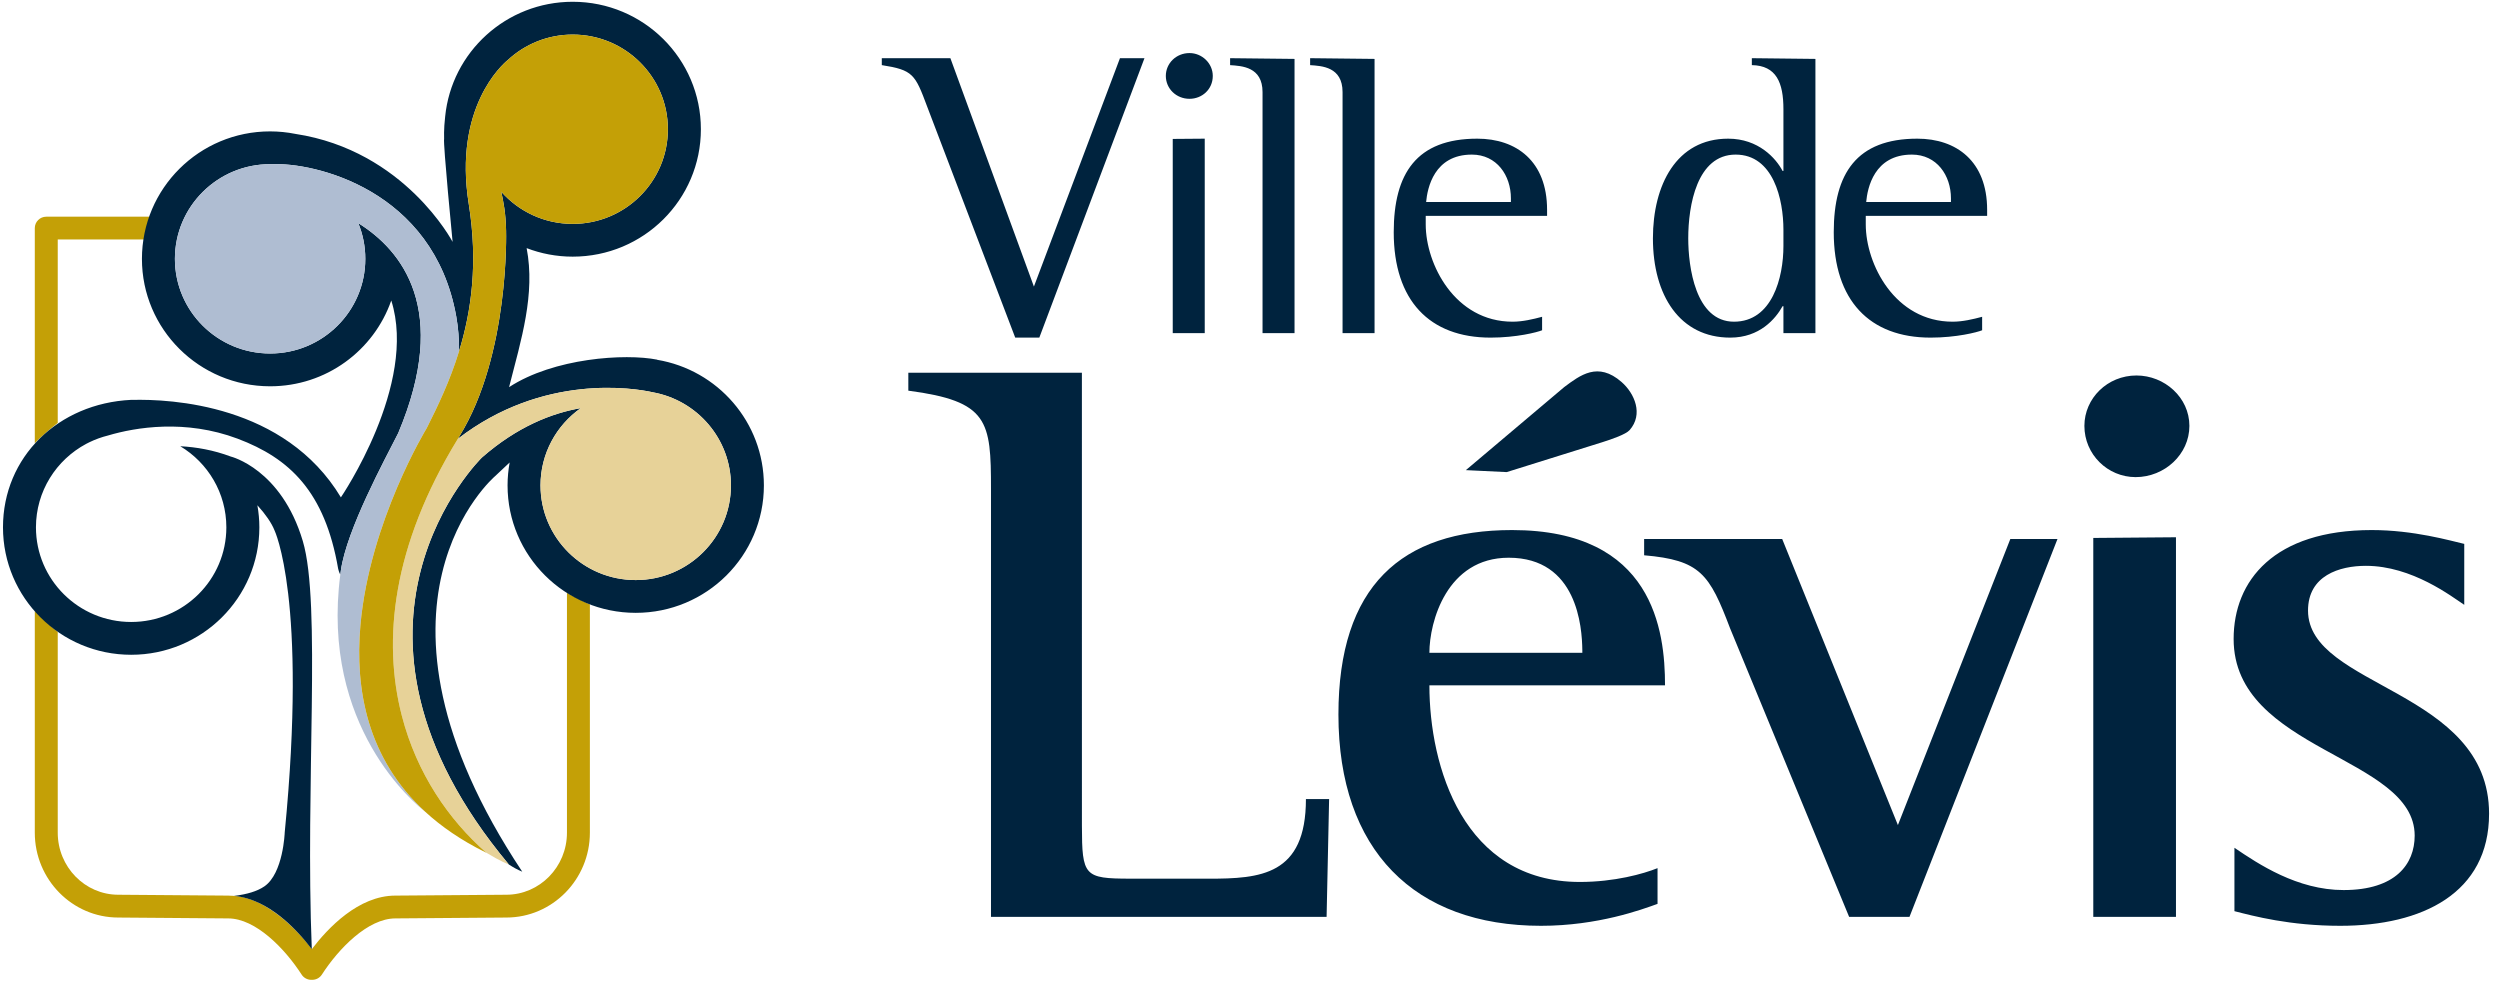 <?xml version="1.0" encoding="UTF-8"?>
<svg width="124px" height="49px" viewBox="0 0 124 49" version="1.1" xmlns="http://www.w3.org/2000/svg" xmlns:xlink="http://www.w3.org/1999/xlink">
    <title>D2371099-6550-4138-83FF-5E1EEF4DEF2D</title>
    <g id="Guide-de-style" stroke="none" stroke-width="1" fill="none" fill-rule="evenodd">
        <g transform="translate(-81, -1360)" id="Logo">
            <g transform="translate(81, 1286)">
                <g id="logo-ville-de-levis-124x49" transform="translate(0, 74)">
                    <path d="M47.139,2.886 L51.282,14.214 L55.55,2.886 L56.766,2.886 L51.55,16.746 L50.355,16.746 L45.984,5.278 C45.387,3.676 45.283,3.473 43.737,3.23 L43.737,2.886 L47.139,2.886 Z M73.273,6.878 C75.21,6.878 76.735,7.993 76.735,10.405 L76.735,10.707 L70.716,10.707 L70.716,11.133 C70.716,13.099 72.159,15.956 75.024,15.956 C75.519,15.956 76.034,15.835 76.488,15.713 L76.488,16.381 C76.24,16.483 75.21,16.746 73.932,16.746 C70.902,16.746 69.129,14.903 69.129,11.518 C69.129,8.6 70.262,6.878 73.273,6.878 Z M86.891,2.886 L90.045,2.922 L90.045,16.524 L88.458,16.524 L88.458,15.187 L88.416,15.187 C88.066,15.815 87.283,16.746 85.819,16.746 C83.325,16.746 81.985,14.659 81.985,11.822 C81.985,9.188 83.14,6.878 85.716,6.878 C87.221,6.878 88.087,7.851 88.416,8.479 L88.458,8.479 L88.458,5.415 C88.458,4.098 88.107,3.251 86.891,3.23 L86.891,2.886 Z M95.099,6.878 C97.036,6.878 98.562,7.993 98.562,10.405 L98.562,10.707 L92.542,10.707 L92.542,11.133 C92.542,13.099 93.985,15.956 96.85,15.956 C97.345,15.956 97.86,15.835 98.314,15.713 L98.314,16.381 C98.066,16.483 97.036,16.746 95.757,16.746 C92.728,16.746 90.954,14.903 90.954,11.518 C90.954,8.6 92.089,6.878 95.099,6.878 Z M59.755,6.878 L59.755,16.524 L58.168,16.524 L58.168,6.891 L59.755,6.878 Z M61.013,2.886 L64.209,2.922 L64.209,16.523 L62.622,16.523 L62.622,4.568 C62.622,3.311 61.591,3.271 61.013,3.231 L61.013,2.886 Z M64.982,2.886 L68.178,2.922 L68.178,16.523 L66.591,16.523 L66.591,4.568 C66.591,3.311 65.56,3.271 64.982,3.231 L64.982,2.886 Z M86.087,7.668 C84.17,7.668 83.737,10.181 83.737,11.822 C83.737,13.22 84.087,15.956 86.005,15.956 C87.901,15.956 88.458,13.768 88.458,12.207 L88.458,11.397 C88.458,9.897 87.963,7.668 86.087,7.668 Z M73.004,7.668 C71.128,7.668 70.799,9.329 70.736,10.019 L74.941,10.019 L74.941,9.837 C74.941,8.702 74.241,7.668 73.004,7.668 Z M94.83,7.668 C92.954,7.668 92.625,9.329 92.563,10.019 L96.767,10.019 L96.767,9.837 C96.767,8.702 96.067,7.668 94.83,7.668 Z M59,2.632 C59.618,2.632 60.154,3.138 60.154,3.766 C60.154,4.435 59.618,4.901 59,4.901 C58.34,4.901 57.825,4.395 57.825,3.766 C57.825,3.138 58.34,2.632 59,2.632 Z" id="Combined-Shape" fill="#00233E"></path>
                    <path d="M74.997,26.291 C82.009,26.291 82.585,31.291 82.585,33.991 L70.898,33.991 C70.898,38.021 72.579,43.745 78.36,43.745 C80.084,43.745 81.517,43.341 82.214,43.06 L82.214,44.832 C81.434,45.113 79.261,45.92 76.434,45.92 C70.159,45.92 66.386,42.173 66.386,35.442 C66.386,29.074 69.503,26.291 74.997,26.291 Z M117.636,26.291 C119.728,26.291 121.53,26.817 122.227,26.977 L122.227,30 C121.613,29.596 119.645,28.065 117.349,28.065 C116.036,28.065 114.478,28.548 114.478,30.283 C114.478,34.11 123.458,34.192 123.458,40.358 C123.458,44.307 120.136,45.92 116.079,45.92 C113.575,45.92 111.772,45.435 110.828,45.194 L110.828,42.05 C112.019,42.858 113.945,44.147 116.242,44.147 C118.824,44.147 119.768,42.858 119.768,41.446 C119.768,37.495 110.788,37.254 110.788,31.692 C110.788,28.791 112.797,26.291 117.636,26.291 Z M53.662,18.488 L53.663,40.962 C53.668,43.455 53.778,43.576 56.044,43.582 L59.937,43.583 C62.519,43.583 64.774,43.422 64.774,39.633 L65.924,39.633 L65.799,45.477 L49.153,45.477 L49.153,24.253 C49.153,20.866 49.03,19.9 45.053,19.377 L45.053,18.488 L53.662,18.488 Z M88.397,26.735 L94.136,40.924 L99.712,26.735 L102.051,26.735 L94.71,45.477 L91.717,45.477 L85.813,31.167 C84.789,28.468 84.338,27.783 81.549,27.542 L81.549,26.735 L88.397,26.735 Z M107.928,26.648 L107.928,45.477 L103.827,45.477 L103.827,26.682 L107.928,26.648 Z M74.832,27.663 C71.759,27.663 70.898,30.847 70.898,32.378 L78.484,32.378 L78.483,32.234 C78.469,31.114 78.238,27.663 74.832,27.663 Z M105.968,18.624 C107.363,18.624 108.594,19.715 108.594,21.124 C108.594,22.535 107.363,23.665 105.928,23.665 C104.533,23.665 103.386,22.535 103.386,21.124 C103.386,19.753 104.533,18.624 105.968,18.624 Z M80.428,18.946 C81.076,19.511 81.523,20.547 80.828,21.334 C80.642,21.545 79.934,21.788 79.482,21.931 L74.733,23.416 L72.707,23.319 L77.584,19.2 C78.38,18.607 79.257,17.924 80.428,18.946 Z" id="Combined-Shape" fill="#00233E"></path>
                    <g id="Symbole" transform="translate(0.148, 0.088)">
                        <path d="M7.019,11.791 L2.716,11.791 L2.716,20.887 C1.881,21.549 1.578,21.898 1.578,21.898 L1.578,11.226 C1.578,10.913 1.833,10.66 2.147,10.66 L7.285,10.66 C7.285,10.66 7.066,11.325 7.019,11.791" id="Fill-80" fill="#C4A006"></path>
                        <path d="M11.463,44.348 C11.367,44.34 11.269,44.334 11.172,44.334 L5.722,44.291 C4.064,44.291 2.716,42.91 2.716,41.212 L2.716,31.251 C2.48,31.082 1.578,30.228 1.578,30.228 L1.578,41.212 C1.578,43.533 3.437,45.422 5.717,45.422 L11.167,45.465 C12.533,45.465 13.983,46.965 14.811,48.249 C14.915,48.412 15.095,48.511 15.29,48.511 L15.339,48.511 C15.534,48.511 15.714,48.412 15.818,48.25 C16.646,46.965 18.098,45.465 19.464,45.465 L24.966,45.422 C27.251,45.422 29.11,43.533 29.11,41.212 L29.11,29.887 C28.913,29.824 27.973,29.317 27.973,29.317 L27.973,41.212 C27.973,42.91 26.623,44.291 24.962,44.291 L19.46,44.334 C17.636,44.334 16.115,45.942 15.32,46.987 C15.32,46.987 13.541,44.503 11.463,44.348" id="Fill-82" fill="#C4A006"></path>
                        <path d="M17.571,11.543 L17.648,11.369 L17.571,11.543 Z" id="Fill-84" fill="#00233E"></path>
                        <path d="M32.441,17.757 L32.455,17.752 C30.849,17.433 27.315,17.669 25.102,19.115 C25.706,16.747 26.413,14.501 25.973,12.219 C26.684,12.491 27.453,12.642 28.258,12.642 C31.77,12.642 34.616,9.813 34.616,6.322 C34.616,2.83 31.77,1.16865582e-13 28.258,1.16865582e-13 C24.961,1.16865582e-13 22.25,2.496 21.932,5.692 C21.857,6.327 21.88,6.795 21.88,6.795 C21.822,6.99 22.301,11.91 22.301,11.91 C22.301,11.91 19.931,7.38 14.502,6.553 C14.097,6.472 13.678,6.43 13.251,6.429 C9.74,6.428 6.894,9.259 6.892,12.75 C6.891,16.24 9.738,19.071 13.247,19.072 C16.033,19.074 18.397,17.293 19.259,14.816 C20.584,18.98 16.76,24.581 16.76,24.581 C13.981,19.961 8.305,19.698 6.4,19.747 L6.358,19.745 C2.739,19.92 -4.67462326e-15,22.576 -4.67462326e-15,26.068 C-4.67462326e-15,29.558 2.847,32.389 6.358,32.389 C9.869,32.389 12.716,29.558 12.716,26.068 C12.716,25.694 12.681,25.329 12.618,24.972 C13.027,25.423 13.321,25.851 13.465,26.212 C13.465,26.212 15.11,29.606 13.974,41.201 C13.974,41.201 13.906,43.229 12.964,43.877 C12.605,44.123 12.098,44.27 11.463,44.349 C13.162,44.506 14.567,46.002 15.317,46.991 C14.987,38.857 15.794,29.848 14.871,26.748 C13.804,23.164 11.299,22.557 11.299,22.557 C10.438,22.234 9.586,22.086 8.793,22.045 C10.163,22.867 11.079,24.361 11.079,26.068 C11.079,28.66 8.965,30.762 6.358,30.762 C3.75,30.762 1.635,28.66 1.635,26.068 C1.635,24.277 2.644,22.721 4.126,21.928 C4.155,21.91 4.208,21.884 4.28,21.85 C4.575,21.706 4.889,21.593 5.215,21.511 C6.586,21.104 9.05,20.698 11.636,21.67 C14.219,22.641 15.965,24.299 16.624,28.119 C16.624,28.119 16.677,28.34 16.732,28.411 C16.741,28.345 16.748,28.28 16.758,28.213 C17.049,26.171 18.939,22.711 19.603,21.396 C22.191,15.257 19.768,12.315 17.623,10.979 C17.848,11.527 17.973,12.125 17.972,12.754 C17.972,15.345 15.856,17.446 13.248,17.446 C10.641,17.445 8.527,15.342 8.527,12.75 C8.528,10.156 10.644,8.054 13.251,8.055 L13.351,8.057 C15.378,7.958 21.358,9.274 22.485,15.623 C22.582,16.17 22.625,16.745 22.623,17.33 C23.235,15.339 23.569,12.949 23.103,10.037 C22.337,5.251 24.769,3.108 25.04,2.888 C25.883,2.106 27.015,1.627 28.258,1.627 C30.867,1.627 32.98,3.729 32.98,6.322 C32.98,8.915 30.867,11.017 28.258,11.017 C26.846,11.017 25.579,10.399 24.714,9.422 C24.819,9.908 24.936,10.454 24.955,11.361 C24.955,11.361 25.135,17.518 22.641,21.547 L22.558,21.682 C26.783,18.416 31.319,19.162 32.23,19.37 C34.435,19.767 36.107,21.684 36.107,23.987 C36.107,26.582 33.992,28.683 31.383,28.683 C28.776,28.683 26.661,26.582 26.661,23.987 C26.661,22.404 27.451,21.005 28.659,20.155 C27.243,20.399 25.522,21.059 23.755,22.605 C23.755,22.605 15.187,30.94 25.089,42.789 C25.311,42.936 25.534,43.057 25.756,43.148 C16.93,29.872 24.414,23.524 24.414,23.524 C24.657,23.29 24.896,23.065 25.131,22.85 C25.064,23.22 25.027,23.599 25.027,23.987 C25.027,27.479 27.872,30.309 31.383,30.309 C34.895,30.309 37.741,27.479 37.741,23.987 C37.741,20.856 35.45,18.257 32.441,17.757" id="Fill-110" fill="#00233E"></path>
                        <path d="M21.019,21.145 C21.566,20.056 22.171,18.802 22.623,17.331 C22.626,16.745 22.582,16.17 22.485,15.624 C21.359,9.273 15.378,7.957 13.351,8.057 L13.251,8.055 C10.643,8.054 8.528,10.156 8.527,12.75 C8.527,15.342 10.64,17.445 13.248,17.446 C15.856,17.446 17.971,15.345 17.972,12.753 C17.972,12.125 17.848,11.527 17.623,10.978 C19.769,12.315 22.191,15.257 19.603,21.396 C18.939,22.712 17.049,26.171 16.758,28.212 C16.748,28.28 16.74,28.344 16.732,28.411 C15.748,35.954 20.457,39.8 20.943,40.176 C18.091,37.56 17.446,34.141 17.729,30.924 C18.184,25.776 21.019,21.145 21.019,21.145" id="Fill-112" fill="#AFBDD2"></path>
                        <path d="M32.23,19.37 C31.319,19.162 26.783,18.416 22.558,21.682 C19.308,26.995 18.813,31.675 19.784,35.422 C20.523,38.27 22.108,40.578 23.978,42.21 C24.693,42.646 25.089,42.79 25.089,42.79 L25.089,42.789 C15.187,30.94 23.755,22.605 23.755,22.605 C25.522,21.059 27.243,20.399 28.659,20.155 C27.451,21.005 26.661,22.404 26.661,23.987 C26.661,26.582 28.776,28.683 31.383,28.683 C33.992,28.683 36.107,26.582 36.107,23.987 C36.107,21.684 34.435,19.767 32.23,19.37" id="Fill-114" fill="#E7D298"></path>
                        <path d="M28.259,1.627 C27.014,1.627 25.883,2.106 25.04,2.888 C24.769,3.108 22.337,5.251 23.104,10.037 C23.57,12.949 23.235,15.339 22.623,17.33 C22.171,18.802 21.566,20.057 21.019,21.145 C21.019,21.145 18.184,25.777 17.729,30.923 C17.446,34.141 18.091,37.56 20.943,40.176 C21.747,40.914 22.724,41.588 23.908,42.176 L23.977,42.21 C22.109,40.578 20.522,38.27 19.785,35.422 C18.813,31.675 19.308,26.995 22.559,21.682 L22.641,21.547 C25.136,17.518 24.955,11.361 24.955,11.361 C24.937,10.454 24.818,9.908 24.714,9.422 C25.579,10.399 26.846,11.017 28.259,11.017 C30.867,11.017 32.98,8.915 32.98,6.322 C32.98,3.729 30.867,1.627 28.259,1.627" id="Fill-116" fill="#C4A006"></path>
                    </g>
                </g>
            </g>
        </g>
    </g>
</svg>